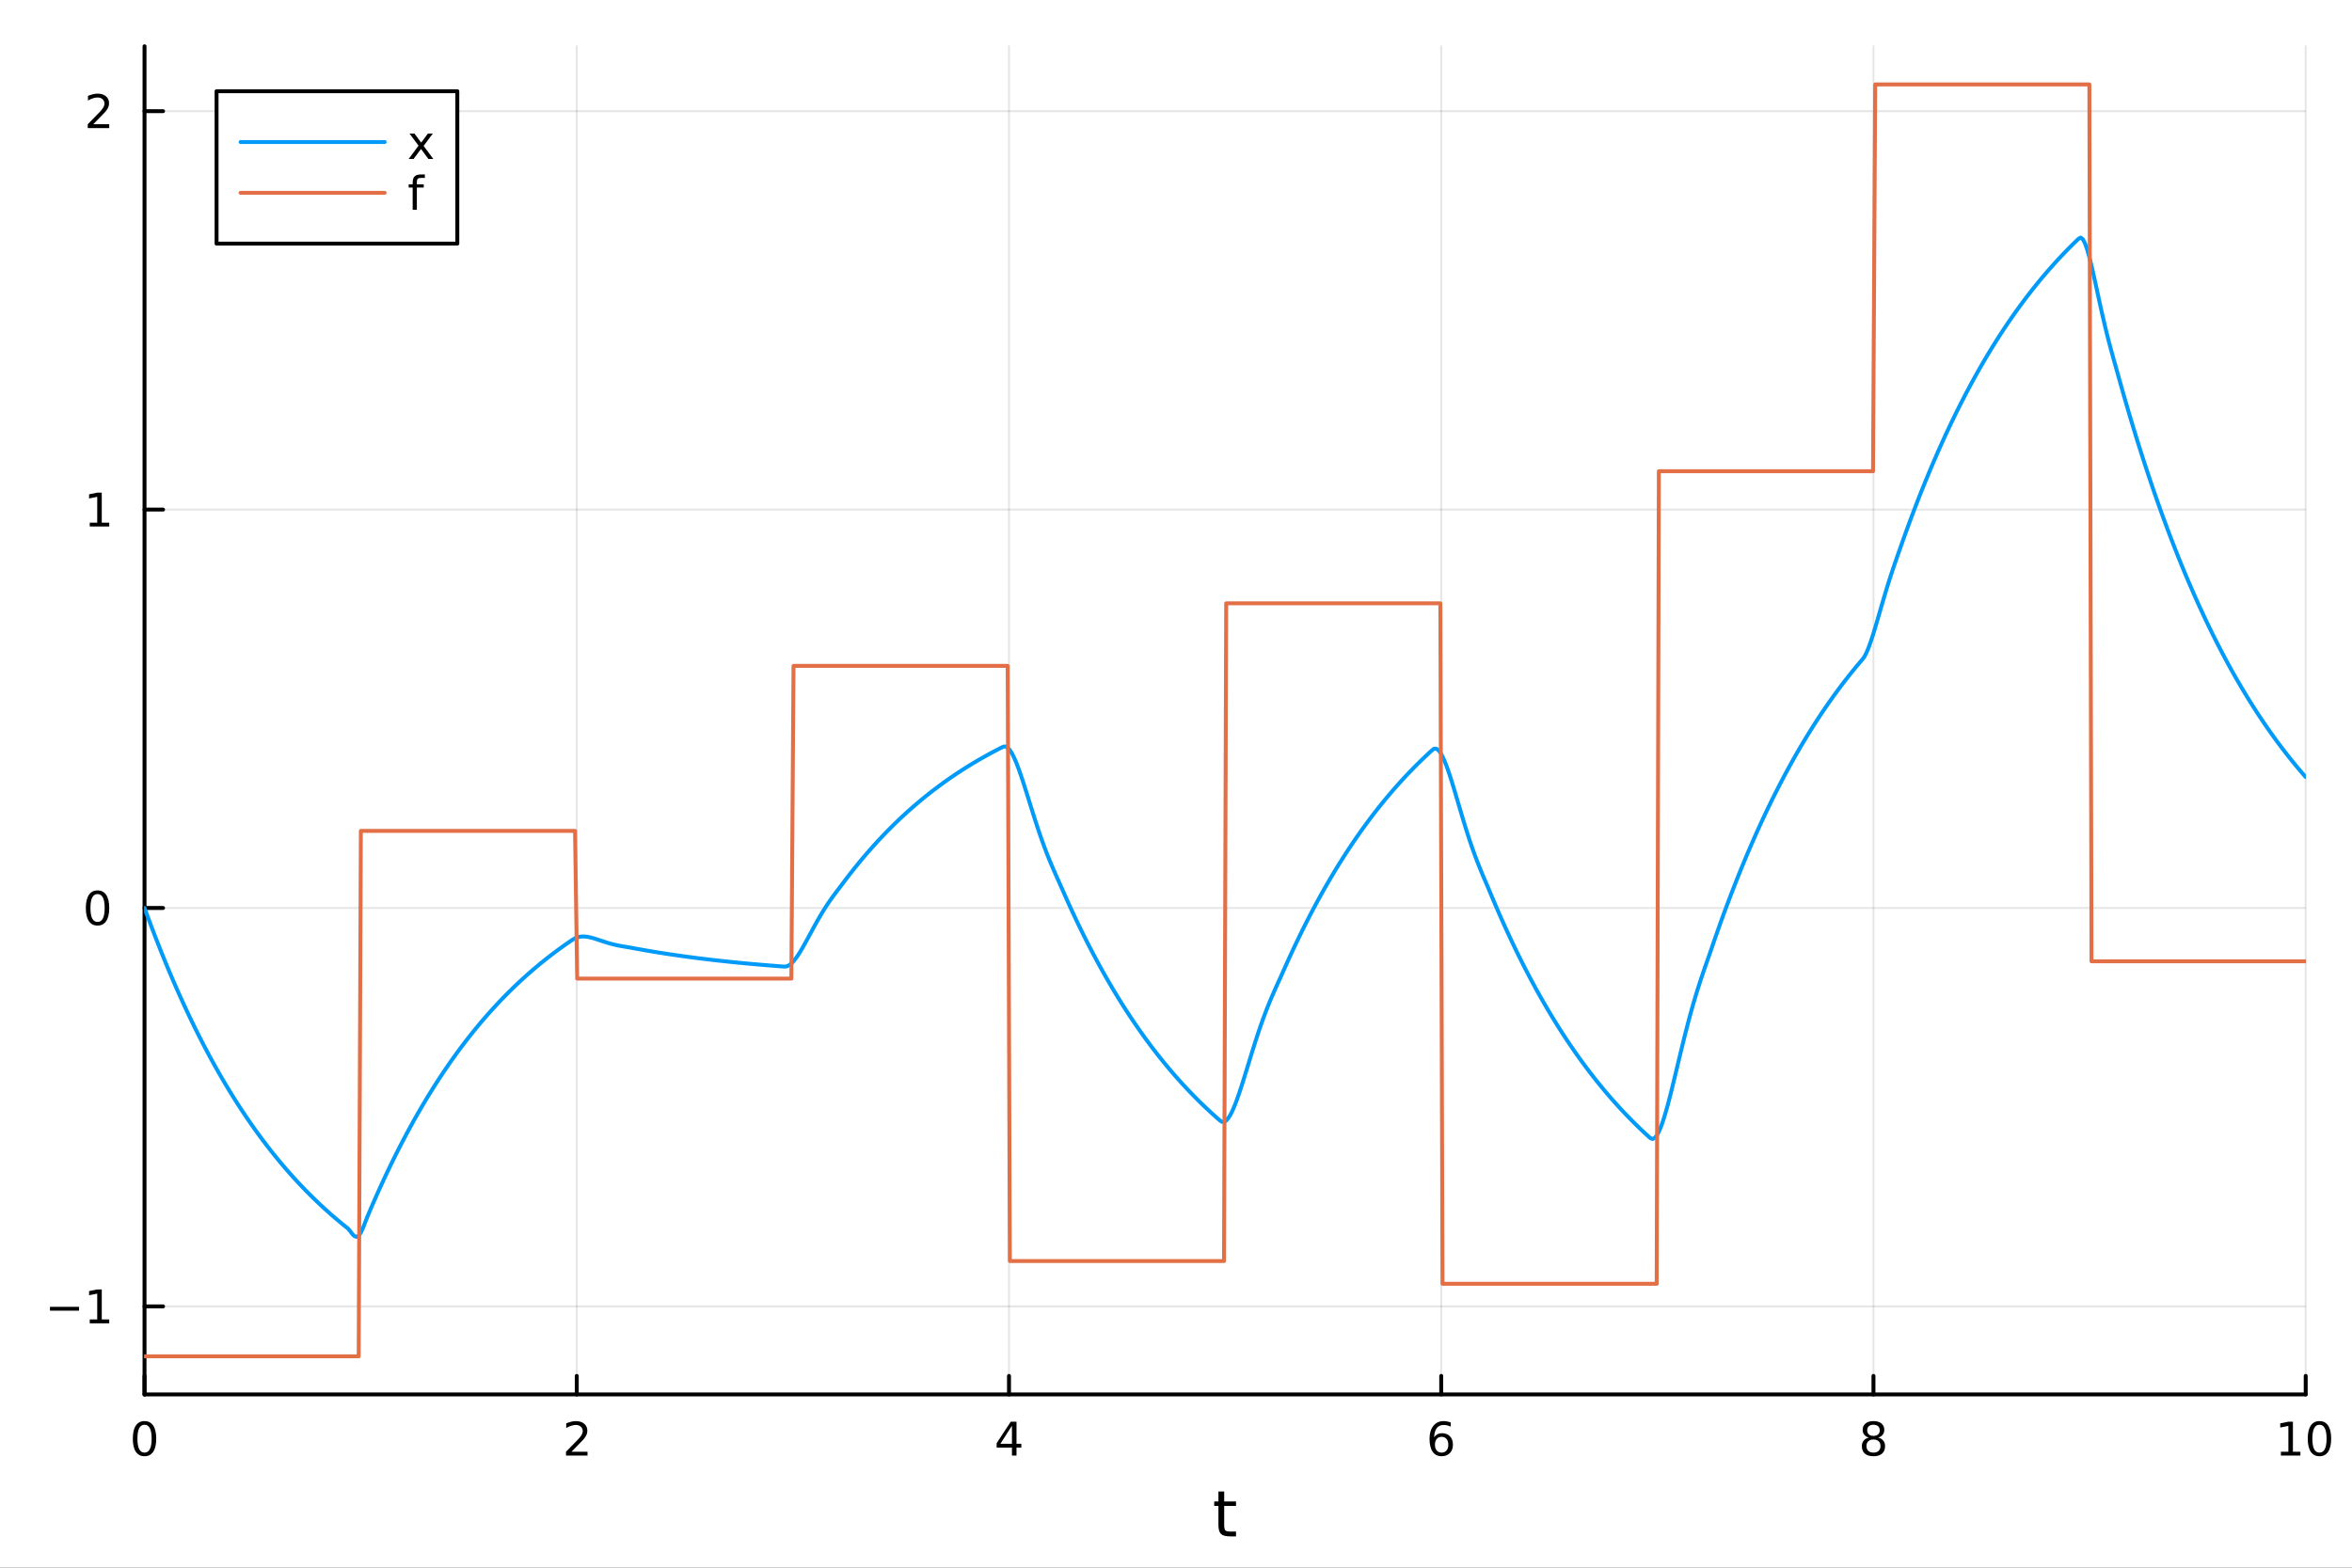 <?xml version="1.0" encoding="utf-8"?>
<svg xmlns="http://www.w3.org/2000/svg" xmlns:xlink="http://www.w3.org/1999/xlink" width="600" height="400" viewBox="0 0 2400 1600">
<rect x="0" y="0" width="2400" height="1600" fill="#333333" stroke="none"/>
<defs>
  <clipPath id="clip520">
    <rect x="0" y="0" width="2400" height="1600"/>
  </clipPath>
</defs>
<path clip-path="url(#clip520)" d="M0 1600 L2400 1600 L2400 0 L0 0  Z" fill="#ffffff" fill-rule="evenodd" fill-opacity="1"/>
<defs>
  <clipPath id="clip521">
    <rect x="480" y="0" width="1681" height="1600"/>
  </clipPath>
</defs>
<path clip-path="url(#clip520)" d="M147.478 1423.18 L2352.76 1423.18 L2352.76 47.244 L147.478 47.244  Z" fill="#ffffff" fill-rule="evenodd" fill-opacity="1"/>
<defs>
  <clipPath id="clip522">
    <rect x="147" y="47" width="2206" height="1377"/>
  </clipPath>
</defs>
<polyline clip-path="url(#clip522)" style="stroke:#000000; stroke-linecap:round; stroke-linejoin:round; stroke-width:2; stroke-opacity:0.1; fill:none" points="147.478,1423.18 147.478,47.244 "/>
<polyline clip-path="url(#clip522)" style="stroke:#000000; stroke-linecap:round; stroke-linejoin:round; stroke-width:2; stroke-opacity:0.1; fill:none" points="588.534,1423.18 588.534,47.244 "/>
<polyline clip-path="url(#clip522)" style="stroke:#000000; stroke-linecap:round; stroke-linejoin:round; stroke-width:2; stroke-opacity:0.1; fill:none" points="1029.59,1423.18 1029.59,47.244 "/>
<polyline clip-path="url(#clip522)" style="stroke:#000000; stroke-linecap:round; stroke-linejoin:round; stroke-width:2; stroke-opacity:0.1; fill:none" points="1470.64,1423.18 1470.64,47.244 "/>
<polyline clip-path="url(#clip522)" style="stroke:#000000; stroke-linecap:round; stroke-linejoin:round; stroke-width:2; stroke-opacity:0.1; fill:none" points="1911.7,1423.18 1911.7,47.244 "/>
<polyline clip-path="url(#clip522)" style="stroke:#000000; stroke-linecap:round; stroke-linejoin:round; stroke-width:2; stroke-opacity:0.1; fill:none" points="2352.76,1423.18 2352.76,47.244 "/>
<polyline clip-path="url(#clip520)" style="stroke:#000000; stroke-linecap:round; stroke-linejoin:round; stroke-width:4; stroke-opacity:1; fill:none" points="147.478,1423.18 2352.76,1423.18 "/>
<polyline clip-path="url(#clip520)" style="stroke:#000000; stroke-linecap:round; stroke-linejoin:round; stroke-width:4; stroke-opacity:1; fill:none" points="147.478,1423.18 147.478,1404.28 "/>
<polyline clip-path="url(#clip520)" style="stroke:#000000; stroke-linecap:round; stroke-linejoin:round; stroke-width:4; stroke-opacity:1; fill:none" points="588.534,1423.18 588.534,1404.28 "/>
<polyline clip-path="url(#clip520)" style="stroke:#000000; stroke-linecap:round; stroke-linejoin:round; stroke-width:4; stroke-opacity:1; fill:none" points="1029.59,1423.18 1029.59,1404.28 "/>
<polyline clip-path="url(#clip520)" style="stroke:#000000; stroke-linecap:round; stroke-linejoin:round; stroke-width:4; stroke-opacity:1; fill:none" points="1470.64,1423.18 1470.64,1404.28 "/>
<polyline clip-path="url(#clip520)" style="stroke:#000000; stroke-linecap:round; stroke-linejoin:round; stroke-width:4; stroke-opacity:1; fill:none" points="1911.7,1423.18 1911.7,1404.28 "/>
<polyline clip-path="url(#clip520)" style="stroke:#000000; stroke-linecap:round; stroke-linejoin:round; stroke-width:4; stroke-opacity:1; fill:none" points="2352.76,1423.18 2352.76,1404.28 "/>
<path clip-path="url(#clip520)" d="M147.478 1454.1 Q143.867 1454.1 142.038 1457.66 Q140.233 1461.2 140.233 1468.33 Q140.233 1475.44 142.038 1479.01 Q143.867 1482.55 147.478 1482.55 Q151.112 1482.55 152.918 1479.01 Q154.746 1475.44 154.746 1468.33 Q154.746 1461.2 152.918 1457.66 Q151.112 1454.1 147.478 1454.1 M147.478 1450.39 Q153.288 1450.39 156.344 1455 Q159.422 1459.58 159.422 1468.33 Q159.422 1477.06 156.344 1481.67 Q153.288 1486.25 147.478 1486.25 Q141.668 1486.25 138.589 1481.67 Q135.534 1477.06 135.534 1468.33 Q135.534 1459.58 138.589 1455 Q141.668 1450.39 147.478 1450.39 Z" fill="#000000" fill-rule="nonzero" fill-opacity="1" /><path clip-path="url(#clip520)" d="M583.186 1481.64 L599.506 1481.64 L599.506 1485.58 L577.561 1485.58 L577.561 1481.64 Q580.223 1478.89 584.807 1474.26 Q589.413 1469.61 590.594 1468.27 Q592.839 1465.74 593.719 1464.01 Q594.621 1462.25 594.621 1460.56 Q594.621 1457.8 592.677 1456.07 Q590.756 1454.33 587.654 1454.33 Q585.455 1454.33 583.001 1455.09 Q580.571 1455.86 577.793 1457.41 L577.793 1452.69 Q580.617 1451.55 583.071 1450.97 Q585.524 1450.39 587.561 1450.39 Q592.932 1450.39 596.126 1453.08 Q599.32 1455.77 599.32 1460.26 Q599.32 1462.39 598.51 1464.31 Q597.723 1466.2 595.617 1468.8 Q595.038 1469.47 591.936 1472.69 Q588.834 1475.88 583.186 1481.64 Z" fill="#000000" fill-rule="nonzero" fill-opacity="1" /><path clip-path="url(#clip520)" d="M1032.6 1455.09 L1020.79 1473.54 L1032.6 1473.54 L1032.6 1455.09 M1031.37 1451.02 L1037.25 1451.02 L1037.25 1473.54 L1042.18 1473.54 L1042.18 1477.43 L1037.25 1477.43 L1037.25 1485.58 L1032.6 1485.58 L1032.6 1477.43 L1017 1477.43 L1017 1472.92 L1031.37 1451.02 Z" fill="#000000" fill-rule="nonzero" fill-opacity="1" /><path clip-path="url(#clip520)" d="M1471.05 1466.44 Q1467.9 1466.44 1466.05 1468.59 Q1464.22 1470.74 1464.22 1474.49 Q1464.22 1478.22 1466.05 1480.39 Q1467.9 1482.55 1471.05 1482.55 Q1474.2 1482.55 1476.03 1480.39 Q1477.88 1478.22 1477.88 1474.49 Q1477.88 1470.74 1476.03 1468.59 Q1474.2 1466.44 1471.05 1466.44 M1480.33 1451.78 L1480.33 1456.04 Q1478.57 1455.21 1476.77 1454.77 Q1474.98 1454.33 1473.23 1454.33 Q1468.6 1454.33 1466.14 1457.45 Q1463.71 1460.58 1463.36 1466.9 Q1464.73 1464.89 1466.79 1463.82 Q1468.85 1462.73 1471.33 1462.73 Q1476.54 1462.73 1479.55 1465.9 Q1482.58 1469.05 1482.58 1474.49 Q1482.58 1479.82 1479.43 1483.03 Q1476.28 1486.25 1471.05 1486.25 Q1465.05 1486.25 1461.88 1481.67 Q1458.71 1477.06 1458.71 1468.33 Q1458.71 1460.14 1462.6 1455.28 Q1466.49 1450.39 1473.04 1450.39 Q1474.8 1450.39 1476.58 1450.74 Q1478.39 1451.09 1480.33 1451.78 Z" fill="#000000" fill-rule="nonzero" fill-opacity="1" /><path clip-path="url(#clip520)" d="M1911.7 1469.17 Q1908.37 1469.17 1906.45 1470.95 Q1904.55 1472.73 1904.55 1475.86 Q1904.55 1478.98 1906.45 1480.77 Q1908.37 1482.55 1911.7 1482.55 Q1915.03 1482.55 1916.95 1480.77 Q1918.88 1478.96 1918.88 1475.86 Q1918.88 1472.73 1916.95 1470.95 Q1915.06 1469.17 1911.7 1469.17 M1907.02 1467.18 Q1904.02 1466.44 1902.33 1464.38 Q1900.66 1462.32 1900.66 1459.35 Q1900.66 1455.21 1903.6 1452.8 Q1906.56 1450.39 1911.7 1450.39 Q1916.86 1450.39 1919.8 1452.8 Q1922.74 1455.21 1922.74 1459.35 Q1922.74 1462.32 1921.05 1464.38 Q1919.39 1466.44 1916.4 1467.18 Q1919.78 1467.96 1921.65 1470.26 Q1923.55 1472.55 1923.55 1475.86 Q1923.55 1480.88 1920.47 1483.57 Q1917.42 1486.25 1911.7 1486.25 Q1905.98 1486.25 1902.9 1483.57 Q1899.85 1480.88 1899.85 1475.86 Q1899.85 1472.55 1901.75 1470.26 Q1903.64 1467.96 1907.02 1467.18 M1905.31 1459.79 Q1905.31 1462.48 1906.98 1463.98 Q1908.67 1465.49 1911.7 1465.49 Q1914.71 1465.49 1916.4 1463.98 Q1918.11 1462.48 1918.11 1459.79 Q1918.11 1457.11 1916.4 1455.6 Q1914.71 1454.1 1911.7 1454.1 Q1908.67 1454.1 1906.98 1455.6 Q1905.31 1457.11 1905.31 1459.79 Z" fill="#000000" fill-rule="nonzero" fill-opacity="1" /><path clip-path="url(#clip520)" d="M2327.44 1481.64 L2335.08 1481.64 L2335.08 1455.28 L2326.77 1456.95 L2326.77 1452.69 L2335.04 1451.02 L2339.71 1451.02 L2339.71 1481.64 L2347.35 1481.64 L2347.35 1485.58 L2327.44 1485.58 L2327.44 1481.64 Z" fill="#000000" fill-rule="nonzero" fill-opacity="1" /><path clip-path="url(#clip520)" d="M2366.8 1454.1 Q2363.18 1454.1 2361.36 1457.66 Q2359.55 1461.2 2359.55 1468.33 Q2359.55 1475.44 2361.36 1479.01 Q2363.18 1482.55 2366.8 1482.55 Q2370.43 1482.55 2372.23 1479.01 Q2374.06 1475.44 2374.06 1468.33 Q2374.06 1461.2 2372.23 1457.66 Q2370.43 1454.1 2366.8 1454.1 M2366.8 1450.39 Q2372.61 1450.39 2375.66 1455 Q2378.74 1459.58 2378.74 1468.33 Q2378.74 1477.06 2375.66 1481.67 Q2372.61 1486.25 2366.8 1486.25 Q2360.99 1486.25 2357.91 1481.67 Q2354.85 1477.06 2354.85 1468.33 Q2354.85 1459.58 2357.91 1455 Q2360.99 1450.39 2366.8 1450.39 Z" fill="#000000" fill-rule="nonzero" fill-opacity="1" /><path clip-path="url(#clip520)" d="M1249.18 1522.27 L1249.18 1532.4 L1261.24 1532.4 L1261.24 1536.95 L1249.18 1536.95 L1249.18 1556.3 Q1249.18 1560.66 1250.36 1561.9 Q1251.57 1563.14 1255.23 1563.14 L1261.24 1563.14 L1261.24 1568.04 L1255.23 1568.04 Q1248.45 1568.04 1245.87 1565.53 Q1243.29 1562.98 1243.29 1556.3 L1243.29 1536.95 L1238.99 1536.95 L1238.99 1532.4 L1243.29 1532.4 L1243.29 1522.27 L1249.18 1522.27 Z" fill="#000000" fill-rule="nonzero" fill-opacity="1" /><polyline clip-path="url(#clip522)" style="stroke:#000000; stroke-linecap:round; stroke-linejoin:round; stroke-width:2; stroke-opacity:0.1; fill:none" points="147.478,1333.31 2352.76,1333.31 "/>
<polyline clip-path="url(#clip522)" style="stroke:#000000; stroke-linecap:round; stroke-linejoin:round; stroke-width:2; stroke-opacity:0.1; fill:none" points="147.478,926.693 2352.76,926.693 "/>
<polyline clip-path="url(#clip522)" style="stroke:#000000; stroke-linecap:round; stroke-linejoin:round; stroke-width:2; stroke-opacity:0.1; fill:none" points="147.478,520.079 2352.76,520.079 "/>
<polyline clip-path="url(#clip522)" style="stroke:#000000; stroke-linecap:round; stroke-linejoin:round; stroke-width:2; stroke-opacity:0.1; fill:none" points="147.478,113.464 2352.76,113.464 "/>
<polyline clip-path="url(#clip520)" style="stroke:#000000; stroke-linecap:round; stroke-linejoin:round; stroke-width:4; stroke-opacity:1; fill:none" points="147.478,1423.18 147.478,47.244 "/>
<polyline clip-path="url(#clip520)" style="stroke:#000000; stroke-linecap:round; stroke-linejoin:round; stroke-width:4; stroke-opacity:1; fill:none" points="147.478,1333.31 166.376,1333.31 "/>
<polyline clip-path="url(#clip520)" style="stroke:#000000; stroke-linecap:round; stroke-linejoin:round; stroke-width:4; stroke-opacity:1; fill:none" points="147.478,926.693 166.376,926.693 "/>
<polyline clip-path="url(#clip520)" style="stroke:#000000; stroke-linecap:round; stroke-linejoin:round; stroke-width:4; stroke-opacity:1; fill:none" points="147.478,520.079 166.376,520.079 "/>
<polyline clip-path="url(#clip520)" style="stroke:#000000; stroke-linecap:round; stroke-linejoin:round; stroke-width:4; stroke-opacity:1; fill:none" points="147.478,113.464 166.376,113.464 "/>
<path clip-path="url(#clip520)" d="M50.992 1333.76 L80.668 1333.76 L80.668 1337.69 L50.992 1337.69 L50.992 1333.76 Z" fill="#000000" fill-rule="nonzero" fill-opacity="1" /><path clip-path="url(#clip520)" d="M91.571 1346.65 L99.21 1346.65 L99.21 1320.29 L90.899 1321.95 L90.899 1317.69 L99.163 1316.03 L103.839 1316.03 L103.839 1346.65 L111.478 1346.65 L111.478 1350.59 L91.571 1350.59 L91.571 1346.65 Z" fill="#000000" fill-rule="nonzero" fill-opacity="1" /><path clip-path="url(#clip520)" d="M99.534 912.492 Q95.922 912.492 94.094 916.057 Q92.288 919.598 92.288 926.728 Q92.288 933.834 94.094 937.399 Q95.922 940.941 99.534 940.941 Q103.168 940.941 104.973 937.399 Q106.802 933.834 106.802 926.728 Q106.802 919.598 104.973 916.057 Q103.168 912.492 99.534 912.492 M99.534 908.788 Q105.344 908.788 108.399 913.395 Q111.478 917.978 111.478 926.728 Q111.478 935.455 108.399 940.061 Q105.344 944.644 99.534 944.644 Q93.723 944.644 90.645 940.061 Q87.589 935.455 87.589 926.728 Q87.589 917.978 90.645 913.395 Q93.723 908.788 99.534 908.788 Z" fill="#000000" fill-rule="nonzero" fill-opacity="1" /><path clip-path="url(#clip520)" d="M91.571 533.423 L99.21 533.423 L99.21 507.058 L90.899 508.724 L90.899 504.465 L99.163 502.799 L103.839 502.799 L103.839 533.423 L111.478 533.423 L111.478 537.359 L91.571 537.359 L91.571 533.423 Z" fill="#000000" fill-rule="nonzero" fill-opacity="1" /><path clip-path="url(#clip520)" d="M95.159 126.809 L111.478 126.809 L111.478 130.744 L89.534 130.744 L89.534 126.809 Q92.196 124.054 96.779 119.425 Q101.385 114.772 102.566 113.429 Q104.811 110.906 105.691 109.17 Q106.594 107.411 106.594 105.721 Q106.594 102.966 104.649 101.23 Q102.728 99.494 99.626 99.494 Q97.427 99.494 94.973 100.258 Q92.543 101.022 89.765 102.573 L89.765 97.851 Q92.589 96.716 95.043 96.138 Q97.496 95.559 99.534 95.559 Q104.904 95.559 108.098 98.244 Q111.293 100.929 111.293 105.42 Q111.293 107.55 110.483 109.471 Q109.696 111.369 107.589 113.962 Q107.01 114.633 103.909 117.851 Q100.807 121.045 95.159 126.809 Z" fill="#000000" fill-rule="nonzero" fill-opacity="1" /><polyline clip-path="url(#clip522)" style="stroke:#009af9; stroke-linecap:round; stroke-linejoin:round; stroke-width:4; stroke-opacity:1; fill:none" points="147.478,926.693 149.685,932.759 151.893,938.745 154.1,944.651 156.308,950.479 158.515,956.23 160.723,961.905 162.93,967.504 165.138,973.029 167.345,978.481 169.553,983.86 171.76,989.169 173.968,994.406 176.175,999.575 178.383,1004.67 180.59,1009.71 182.798,1014.67 185.005,1019.57 187.213,1024.41 189.42,1029.18 191.628,1033.89 193.835,1038.53 196.043,1043.11 198.25,1047.64 200.458,1052.1 202.665,1056.5 204.873,1060.85 207.08,1065.13 209.288,1069.37 211.495,1073.54 213.702,1077.66 215.91,1081.72 218.117,1085.73 220.325,1089.69 222.532,1093.6 224.74,1097.45 226.947,1101.25 229.155,1105 231.362,1108.71 233.57,1112.36 235.777,1115.96 237.985,1119.52 240.192,1123.03 242.4,1126.49 244.607,1129.91 246.815,1133.28 249.022,1136.61 251.23,1139.89 253.437,1143.13 255.645,1146.33 257.852,1149.48 260.06,1152.6 262.267,1155.67 264.475,1158.7 266.682,1161.69 268.89,1164.64 271.097,1167.55 273.305,1170.42 275.512,1173.26 277.72,1176.05 279.927,1178.81 282.135,1181.54 284.342,1184.23 286.549,1186.88 288.757,1189.49 290.964,1192.08 293.172,1194.62 295.379,1197.14 297.587,1199.62 299.794,1202.07 302.002,1204.48 304.209,1206.86 306.417,1209.22 308.624,1211.54 310.832,1213.83 313.039,1216.09 315.247,1218.31 317.454,1220.51 319.662,1222.69 321.869,1224.83 324.077,1226.94 326.284,1229.03 328.492,1231.08 330.699,1233.11 332.907,1235.12 335.114,1237.09 337.322,1239.05 339.529,1240.97 341.737,1242.87 343.944,1244.74 346.152,1246.59 348.359,1248.42 350.567,1250.22 352.774,1252 354.982,1253.76 357.189,1256.36 359.397,1259.35 361.604,1261.59 363.811,1262.33 366.019,1261.15 368.226,1258.01 370.434,1253.23 372.641,1247.49 374.849,1241.85 377.056,1236.63 379.264,1231.47 381.471,1226.39 383.679,1221.37 385.886,1216.42 388.094,1211.54 390.301,1206.72 392.509,1201.96 394.716,1197.27 396.924,1192.64 399.131,1188.07 401.339,1183.56 403.546,1179.11 405.754,1174.72 407.961,1170.39 410.169,1166.12 412.376,1161.9 414.584,1157.74 416.791,1153.63 418.999,1149.58 421.206,1145.58 423.414,1141.64 425.621,1137.75 427.829,1133.91 430.036,1130.12 432.244,1126.38 434.451,1122.69 436.659,1119.04 438.866,1115.45 441.073,1111.91 443.281,1108.41 445.488,1104.96 447.696,1101.55 449.903,1098.19 452.111,1094.87 454.318,1091.6 456.526,1088.37 458.733,1085.18 460.941,1082.04 463.148,1078.94 465.356,1075.87 467.563,1072.85 469.771,1069.87 471.978,1066.93 474.186,1064.03 476.393,1061.17 478.601,1058.34 480.808,1055.55 483.016,1052.8 485.223,1050.08 487.431,1047.41 489.638,1044.76 491.846,1042.15 494.053,1039.58 496.261,1037.04 498.468,1034.53 500.676,1032.06 502.883,1029.62 505.091,1027.21 507.298,1024.84 509.506,1022.49 511.713,1020.18 513.921,1017.9 516.128,1015.65 518.335,1013.42 520.543,1011.23 522.75,1009.07 524.958,1006.93 527.165,1004.82 529.373,1002.75 531.58,1000.69 533.788,998.67 535.995,996.673 538.203,994.702 540.41,992.758 542.618,990.839 544.825,988.945 547.033,987.077 549.24,985.234 551.448,983.414 553.655,981.62 555.863,979.848 558.07,978.101 560.278,976.376 562.485,974.675 564.693,972.996 566.9,971.339 569.108,969.704 571.315,968.091 573.523,966.499 575.73,964.928 577.938,963.379 580.145,961.849 582.353,960.34 584.56,958.851 586.768,957.589 588.975,956.695 591.182,956.125 593.39,955.835 595.597,955.786 597.805,955.939 600.012,956.259 602.22,956.714 604.427,957.275 606.635,957.914 608.842,958.607 611.05,959.332 613.257,960.069 615.465,960.803 617.672,961.519 619.88,962.206 622.087,962.856 624.295,963.463 626.502,964.022 628.71,964.535 630.917,965.002 633.125,965.428 635.332,965.821 637.54,966.19 639.747,966.548 641.955,966.91 644.162,967.295 646.37,967.709 648.577,968.121 650.785,968.527 652.992,968.928 655.2,969.324 657.407,969.714 659.615,970.1 661.822,970.48 664.03,970.855 666.237,971.225 668.444,971.591 670.652,971.951 672.859,972.307 675.067,972.658 677.274,973.004 679.482,973.346 681.689,973.683 683.897,974.016 686.104,974.344 688.312,974.668 690.519,974.987 692.727,975.303 694.934,975.614 697.142,975.921 699.349,976.224 701.557,976.523 703.764,976.819 705.972,977.11 708.179,977.397 710.387,977.681 712.594,977.961 714.802,978.237 717.009,978.509 719.217,978.778 721.424,979.043 723.632,979.305 725.839,979.563 728.047,979.818 730.254,980.069 732.462,980.317 734.669,980.562 736.877,980.804 739.084,981.042 741.292,981.277 743.499,981.509 745.706,981.738 747.914,981.964 750.121,982.187 752.329,982.407 754.536,982.624 756.744,982.838 758.951,983.049 761.159,983.257 763.366,983.463 765.574,983.666 767.781,983.866 769.989,984.064 772.196,984.259 774.404,984.451 776.611,984.641 778.819,984.829 781.026,985.013 783.234,985.196 785.441,985.376 787.649,985.553 789.856,985.729 792.064,985.902 794.271,986.072 796.479,986.241 798.686,986.407 800.894,986.56 803.101,986.183 805.309,985.069 807.516,983.314 809.724,981.01 811.931,978.243 814.139,975.094 816.346,971.637 818.553,967.939 820.761,964.065 822.968,960.07 825.176,956.007 827.383,951.92 829.591,947.849 831.798,943.827 834.006,939.884 836.213,936.041 838.421,932.314 840.628,928.714 842.836,925.246 845.043,921.91 847.251,918.698 849.458,915.598 851.666,912.591 853.873,909.654 856.081,906.757 858.288,903.864 860.496,900.934 862.703,897.999 864.911,895.104 867.118,892.246 869.326,889.427 871.533,886.645 873.741,883.9 875.948,881.191 878.156,878.519 880.363,875.881 882.571,873.279 884.778,870.711 886.986,868.177 889.193,865.677 891.401,863.21 893.608,860.775 895.815,858.373 898.023,856.003 900.23,853.664 902.438,851.356 904.645,849.079 906.853,846.832 909.06,844.615 911.268,842.427 913.475,840.268 915.683,838.137 917.89,836.035 920.098,833.961 922.305,831.914 924.513,829.894 926.72,827.901 928.928,825.935 931.135,823.994 933.343,822.079 935.55,820.19 937.758,818.326 939.965,816.487 942.173,814.672 944.38,812.881 946.588,811.114 948.795,809.37 951.003,807.649 953.21,805.952 955.418,804.277 957.625,802.624 959.833,800.993 962.04,799.383 964.248,797.795 966.455,796.229 968.663,794.682 970.87,793.157 973.077,791.651 975.285,790.166 977.492,788.7 979.7,787.254 981.907,785.827 984.115,784.418 986.322,783.029 988.53,781.658 990.737,780.304 992.945,778.969 995.152,777.652 997.36,776.352 999.567,775.069 1001.77,773.803 1003.98,772.554 1006.19,771.322 1008.4,770.105 1010.6,768.905 1012.81,767.721 1015.02,766.553 1017.23,765.4 1019.43,764.262 1021.64,763.14 1023.85,762.038 1026.06,761.848 1028.26,763.069 1030.47,765.519 1032.68,769.028 1034.89,773.435 1037.09,778.59 1039.3,784.353 1041.51,790.597 1043.72,797.202 1045.92,804.062 1048.13,811.078 1050.34,818.166 1052.55,825.248 1054.75,832.259 1056.96,839.145 1059.17,845.861 1061.38,852.374 1063.58,858.66 1065.79,864.708 1068,870.515 1070.21,876.089 1072.41,881.451 1074.62,886.63 1076.83,891.666 1079.04,896.61 1081.24,901.523 1083.45,906.479 1085.66,911.51 1087.87,916.489 1090.07,921.402 1092.28,926.249 1094.49,931.033 1096.7,935.753 1098.9,940.41 1101.11,945.006 1103.32,949.541 1105.53,954.015 1107.73,958.431 1109.94,962.787 1112.15,967.086 1114.36,971.328 1116.56,975.514 1118.77,979.645 1120.98,983.72 1123.19,987.742 1125.39,991.71 1127.6,995.626 1129.81,999.49 1132.02,1003.3 1134.22,1007.06 1136.43,1010.78 1138.64,1014.44 1140.85,1018.05 1143.05,1021.62 1145.26,1025.14 1147.47,1028.61 1149.68,1032.04 1151.88,1035.42 1154.09,1038.75 1156.3,1042.05 1158.51,1045.29 1160.71,1048.5 1162.92,1051.66 1165.13,1054.78 1167.34,1057.86 1169.54,1060.9 1171.75,1063.9 1173.96,1066.86 1176.17,1069.78 1178.37,1072.66 1180.58,1075.5 1182.79,1078.3 1185,1081.07 1187.2,1083.8 1189.41,1086.5 1191.62,1089.15 1193.83,1091.78 1196.03,1094.37 1198.24,1096.92 1200.45,1099.44 1202.66,1101.93 1204.86,1104.38 1207.07,1106.81 1209.28,1109.2 1211.49,1111.55 1213.69,1113.88 1215.9,1116.18 1218.11,1118.44 1220.32,1120.68 1222.52,1122.88 1224.73,1125.06 1226.94,1127.21 1229.15,1129.33 1231.35,1131.42 1233.56,1133.48 1235.77,1135.52 1237.98,1137.52 1240.18,1139.51 1242.39,1141.46 1244.6,1143.39 1246.81,1144.93 1249.01,1144.99 1251.22,1143.67 1253.43,1141.13 1255.64,1137.56 1257.84,1133.09 1260.05,1127.88 1262.26,1122.05 1264.47,1115.74 1266.67,1109.06 1268.88,1102.12 1271.09,1095 1273.3,1087.81 1275.5,1080.6 1277.71,1073.45 1279.92,1066.42 1282.13,1059.55 1284.33,1052.87 1286.54,1046.42 1288.75,1040.21 1290.96,1034.25 1293.16,1028.54 1295.37,1023.06 1297.58,1017.79 1299.79,1012.7 1301.99,1007.74 1304.2,1002.87 1306.41,998.028 1308.62,993.135 1310.82,988.153 1313.03,983.216 1315.24,978.344 1317.45,973.537 1319.65,968.794 1321.86,964.113 1324.07,959.495 1326.28,954.937 1328.48,950.44 1330.69,946.003 1332.9,941.625 1335.11,937.305 1337.31,933.041 1339.52,928.835 1341.73,924.684 1343.94,920.588 1346.14,916.547 1348.35,912.559 1350.56,908.624 1352.76,904.741 1354.97,900.91 1357.18,897.129 1359.39,893.398 1361.59,889.717 1363.8,886.085 1366.01,882.5 1368.22,878.964 1370.42,875.474 1372.63,872.03 1374.84,868.632 1377.05,865.28 1379.25,861.971 1381.46,858.707 1383.67,855.486 1385.88,852.308 1388.08,849.172 1390.29,846.077 1392.5,843.024 1394.71,840.011 1396.91,837.038 1399.12,834.104 1401.33,831.21 1403.54,828.353 1405.74,825.535 1407.95,822.754 1410.16,820.01 1412.37,817.302 1414.57,814.63 1416.78,811.994 1418.99,809.392 1421.2,806.825 1423.4,804.292 1425.61,801.793 1427.82,799.326 1430.03,796.892 1432.23,794.491 1434.44,792.121 1436.65,789.783 1438.86,787.476 1441.06,785.199 1443.27,782.953 1445.48,780.736 1447.69,778.549 1449.89,776.391 1452.1,774.261 1454.31,772.159 1456.52,770.086 1458.72,768.04 1460.93,766.021 1463.14,764.265 1465.35,764.076 1467.55,765.461 1469.76,768.207 1471.97,772.111 1474.18,776.985 1476.38,782.654 1478.59,788.956 1480.8,795.742 1483.01,802.878 1485.21,810.241 1487.42,817.722 1489.63,825.227 1491.84,832.672 1494.04,839.989 1496.25,847.122 1498.46,854.028 1500.67,860.68 1502.87,867.06 1505.08,873.166 1507.29,879.009 1509.5,884.613 1511.7,890.016 1513.91,895.266 1516.12,900.43 1518.33,905.582 1520.53,910.815 1522.74,916.109 1524.95,921.334 1527.16,926.49 1529.36,931.578 1531.57,936.598 1533.78,941.552 1535.99,946.44 1538.19,951.263 1540.4,956.023 1542.61,960.719 1544.82,965.353 1547.02,969.925 1549.23,974.437 1551.44,978.889 1553.65,983.282 1555.85,987.617 1558.06,991.895 1560.27,996.115 1562.48,1000.28 1564.68,1004.39 1566.89,1008.44 1569.1,1012.45 1571.31,1016.39 1573.51,1020.29 1575.72,1024.13 1577.93,1027.93 1580.14,1031.67 1582.34,1035.36 1584.55,1039.01 1586.76,1042.6 1588.97,1046.15 1591.17,1049.65 1593.38,1053.11 1595.59,1056.52 1597.8,1059.88 1600,1063.2 1602.21,1066.48 1604.42,1069.71 1606.63,1072.9 1608.83,1076.04 1611.04,1079.15 1613.25,1082.21 1615.46,1085.23 1617.66,1088.22 1619.87,1091.16 1622.08,1094.07 1624.29,1096.93 1626.49,1099.76 1628.7,1102.55 1630.91,1105.3 1633.12,1108.02 1635.32,1110.7 1637.53,1113.35 1639.74,1115.96 1641.95,1118.53 1644.15,1121.08 1646.36,1123.58 1648.57,1126.06 1650.78,1128.5 1652.98,1130.91 1655.19,1133.29 1657.4,1135.63 1659.61,1137.95 1661.81,1140.23 1664.02,1142.49 1666.23,1144.71 1668.44,1146.9 1670.64,1149.07 1672.85,1151.21 1675.06,1153.31 1677.27,1155.4 1679.47,1157.45 1681.68,1159.47 1683.89,1161.47 1686.1,1162.46 1688.3,1161.57 1690.51,1159.02 1692.72,1155.03 1694.93,1149.81 1697.13,1143.54 1699.34,1136.42 1701.55,1128.6 1703.76,1120.24 1705.96,1111.48 1708.17,1102.44 1710.38,1093.26 1712.59,1084.02 1714.79,1074.82 1717,1065.74 1719.21,1056.83 1721.42,1048.16 1723.62,1039.76 1725.83,1031.66 1728.04,1023.88 1730.25,1016.41 1732.45,1009.24 1734.66,1002.34 1736.87,995.691 1739.07,989.23 1741.28,982.897 1743.49,976.617 1745.7,970.302 1747.9,963.869 1750.11,957.466 1752.32,951.148 1754.53,944.914 1756.73,938.763 1758.94,932.693 1761.15,926.703 1763.36,920.793 1765.56,914.961 1767.77,909.207 1769.98,903.529 1772.19,897.926 1774.39,892.397 1776.6,886.942 1778.81,881.559 1781.02,876.248 1783.22,871.006 1785.43,865.835 1787.64,860.732 1789.85,855.696 1792.05,850.727 1794.26,845.824 1796.47,840.986 1798.68,836.212 1800.88,831.501 1803.09,826.853 1805.3,822.267 1807.51,817.741 1809.71,813.275 1811.92,808.869 1814.13,804.521 1816.34,800.231 1818.54,795.997 1820.75,791.82 1822.96,787.698 1825.17,783.631 1827.37,779.618 1829.58,775.658 1831.79,771.751 1834,767.895 1836.2,764.091 1838.41,760.337 1840.62,756.633 1842.83,752.978 1845.03,749.371 1847.24,745.812 1849.45,742.301 1851.66,738.836 1853.86,735.416 1856.07,732.043 1858.28,728.713 1860.49,725.428 1862.69,722.187 1864.9,718.988 1867.11,715.832 1869.32,712.718 1871.52,709.645 1873.73,706.612 1875.94,703.62 1878.15,700.668 1880.35,697.754 1882.56,694.88 1884.77,692.043 1886.98,689.244 1889.18,686.482 1891.39,683.757 1893.6,681.068 1895.81,678.414 1898.01,675.796 1900.22,673.213 1902.43,670.23 1904.64,665.975 1906.84,660.659 1909.05,654.515 1911.26,647.751 1913.47,640.553 1915.67,633.084 1917.88,625.485 1920.09,617.872 1922.3,610.34 1924.5,602.959 1926.71,595.779 1928.92,588.824 1931.13,582.097 1933.33,575.576 1935.54,569.219 1937.75,562.959 1939.96,556.706 1942.16,550.468 1944.37,544.312 1946.58,538.238 1948.79,532.245 1950.99,526.331 1953.2,520.496 1955.41,514.738 1957.62,509.056 1959.82,503.449 1962.03,497.917 1964.24,492.458 1966.45,487.071 1968.65,481.756 1970.86,476.511 1973.07,471.336 1975.28,466.229 1977.48,461.19 1979.69,456.218 1981.9,451.312 1984.11,446.471 1986.31,441.694 1988.52,436.98 1990.73,432.329 1992.94,427.74 1995.14,423.212 1997.35,418.744 1999.56,414.335 2001.77,409.984 2003.97,405.692 2006.18,401.456 2008.39,397.276 2010.6,393.152 2012.8,389.083 2015.01,385.067 2017.22,381.105 2019.43,377.195 2021.63,373.337 2023.84,369.53 2026.05,365.774 2028.26,362.068 2030.46,358.41 2032.67,354.801 2034.88,351.24 2037.09,347.726 2039.29,344.258 2041.5,340.837 2043.71,337.461 2045.92,334.129 2048.12,330.842 2050.33,327.598 2052.54,324.397 2054.75,321.239 2056.95,318.123 2059.16,315.047 2061.37,312.013 2063.58,309.019 2065.78,306.065 2067.99,303.15 2070.2,300.273 2072.41,297.435 2074.61,294.634 2076.82,291.871 2079.03,289.144 2081.24,286.453 2083.44,283.798 2085.65,281.178 2087.86,278.593 2090.07,276.042 2092.27,273.525 2094.48,271.041 2096.69,268.59 2098.9,266.172 2101.1,263.786 2103.31,261.431 2105.52,259.108 2107.73,256.815 2109.93,254.553 2112.14,252.321 2114.35,250.118 2116.55,247.945 2118.76,245.8 2120.97,243.684 2123.18,242.494 2125.38,244.248 2127.59,248.505 2129.8,254.748 2132.01,262.51 2134.21,271.376 2136.42,280.979 2138.63,291.002 2140.84,301.18 2143.04,311.295 2145.25,321.183 2147.46,330.726 2149.67,339.859 2151.87,348.567 2154.08,356.882 2156.29,364.889 2158.5,372.722 2160.7,380.566 2162.91,388.517 2165.12,396.374 2167.33,404.127 2169.53,411.777 2171.74,419.325 2173.95,426.774 2176.16,434.123 2178.36,441.375 2180.57,448.532 2182.78,455.593 2184.99,462.561 2187.19,469.437 2189.4,476.221 2191.61,482.916 2193.82,489.522 2196.02,496.04 2198.23,502.472 2200.44,508.818 2202.65,515.08 2204.85,521.26 2207.06,527.357 2209.27,533.373 2211.48,539.31 2213.68,545.167 2215.89,550.947 2218.1,556.651 2220.31,562.278 2222.51,567.831 2224.72,573.31 2226.93,578.717 2229.14,584.052 2231.34,589.316 2233.55,594.51 2235.76,599.635 2237.97,604.693 2240.17,609.683 2242.38,614.607 2244.59,619.466 2246.8,624.261 2249,628.992 2251.21,633.66 2253.42,638.267 2255.63,642.812 2257.83,647.297 2260.04,651.723 2262.25,656.091 2264.46,660.4 2266.66,664.652 2268.87,668.848 2271.08,672.988 2273.29,677.074 2275.49,681.105 2277.7,685.083 2279.91,689.008 2282.12,692.881 2284.32,696.703 2286.53,700.473 2288.74,704.194 2290.95,707.866 2293.15,711.489 2295.36,715.064 2297.57,718.591 2299.78,722.072 2301.98,725.506 2304.19,728.895 2306.4,732.239 2308.61,735.539 2310.81,738.795 2313.02,742.008 2315.23,745.178 2317.44,748.306 2319.64,751.393 2321.85,754.439 2324.06,757.444 2326.27,760.41 2328.47,763.336 2330.68,766.224 2332.89,769.073 2335.1,771.884 2337.3,774.658 2339.51,777.396 2341.72,780.097 2343.93,782.762 2346.13,785.392 2348.34,787.987 2350.55,790.548 2352.76,793.074 "/>
<polyline clip-path="url(#clip522)" style="stroke:#e26f46; stroke-linecap:round; stroke-linejoin:round; stroke-width:4; stroke-opacity:1; fill:none" points="147.478,1384.24 149.685,1384.24 151.893,1384.24 154.1,1384.24 156.308,1384.24 158.515,1384.24 160.723,1384.24 162.93,1384.24 165.138,1384.24 167.345,1384.24 169.553,1384.24 171.76,1384.24 173.968,1384.24 176.175,1384.24 178.383,1384.24 180.59,1384.24 182.798,1384.24 185.005,1384.24 187.213,1384.24 189.42,1384.24 191.628,1384.24 193.835,1384.24 196.043,1384.24 198.25,1384.24 200.458,1384.24 202.665,1384.24 204.873,1384.24 207.08,1384.24 209.288,1384.24 211.495,1384.24 213.702,1384.24 215.91,1384.24 218.117,1384.24 220.325,1384.24 222.532,1384.24 224.74,1384.24 226.947,1384.24 229.155,1384.24 231.362,1384.24 233.57,1384.24 235.777,1384.24 237.985,1384.24 240.192,1384.24 242.4,1384.24 244.607,1384.24 246.815,1384.24 249.022,1384.24 251.23,1384.24 253.437,1384.24 255.645,1384.24 257.852,1384.24 260.06,1384.24 262.267,1384.24 264.475,1384.24 266.682,1384.24 268.89,1384.24 271.097,1384.24 273.305,1384.24 275.512,1384.24 277.72,1384.24 279.927,1384.24 282.135,1384.24 284.342,1384.24 286.549,1384.24 288.757,1384.24 290.964,1384.24 293.172,1384.24 295.379,1384.24 297.587,1384.24 299.794,1384.24 302.002,1384.24 304.209,1384.24 306.417,1384.24 308.624,1384.24 310.832,1384.24 313.039,1384.24 315.247,1384.24 317.454,1384.24 319.662,1384.24 321.869,1384.24 324.077,1384.24 326.284,1384.24 328.492,1384.24 330.699,1384.24 332.907,1384.24 335.114,1384.24 337.322,1384.24 339.529,1384.24 341.737,1384.24 343.944,1384.24 346.152,1384.24 348.359,1384.24 350.567,1384.24 352.774,1384.24 354.982,1384.24 357.189,1384.24 359.397,1384.24 361.604,1384.24 363.811,1384.24 366.019,1384.24 368.226,848.024 370.434,848.024 372.641,848.024 374.849,848.024 377.056,848.024 379.264,848.024 381.471,848.024 383.679,848.024 385.886,848.024 388.094,848.024 390.301,848.024 392.509,848.024 394.716,848.024 396.924,848.024 399.131,848.024 401.339,848.024 403.546,848.024 405.754,848.024 407.961,848.024 410.169,848.024 412.376,848.024 414.584,848.024 416.791,848.024 418.999,848.024 421.206,848.024 423.414,848.024 425.621,848.024 427.829,848.024 430.036,848.024 432.244,848.024 434.451,848.024 436.659,848.024 438.866,848.024 441.073,848.024 443.281,848.024 445.488,848.024 447.696,848.024 449.903,848.024 452.111,848.024 454.318,848.024 456.526,848.024 458.733,848.024 460.941,848.024 463.148,848.024 465.356,848.024 467.563,848.024 469.771,848.024 471.978,848.024 474.186,848.024 476.393,848.024 478.601,848.024 480.808,848.024 483.016,848.024 485.223,848.024 487.431,848.024 489.638,848.024 491.846,848.024 494.053,848.024 496.261,848.024 498.468,848.024 500.676,848.024 502.883,848.024 505.091,848.024 507.298,848.024 509.506,848.024 511.713,848.024 513.921,848.024 516.128,848.024 518.335,848.024 520.543,848.024 522.75,848.024 524.958,848.024 527.165,848.024 529.373,848.024 531.58,848.024 533.788,848.024 535.995,848.024 538.203,848.024 540.41,848.024 542.618,848.024 544.825,848.024 547.033,848.024 549.24,848.024 551.448,848.024 553.655,848.024 555.863,848.024 558.07,848.024 560.278,848.024 562.485,848.024 564.693,848.024 566.9,848.024 569.108,848.024 571.315,848.024 573.523,848.024 575.73,848.024 577.938,848.024 580.145,848.024 582.353,848.024 584.56,848.024 586.768,848.024 588.975,998.777 591.182,998.777 593.39,998.777 595.597,998.777 597.805,998.777 600.012,998.777 602.22,998.777 604.427,998.777 606.635,998.777 608.842,998.777 611.05,998.777 613.257,998.777 615.465,998.777 617.672,998.777 619.88,998.777 622.087,998.777 624.295,998.777 626.502,998.777 628.71,998.777 630.917,998.777 633.125,998.777 635.332,998.777 637.54,998.777 639.747,998.777 641.955,998.777 644.162,998.777 646.37,998.777 648.577,998.777 650.785,998.777 652.992,998.777 655.2,998.777 657.407,998.777 659.615,998.777 661.822,998.777 664.03,998.777 666.237,998.777 668.444,998.777 670.652,998.777 672.859,998.777 675.067,998.777 677.274,998.777 679.482,998.777 681.689,998.777 683.897,998.777 686.104,998.777 688.312,998.777 690.519,998.777 692.727,998.777 694.934,998.777 697.142,998.777 699.349,998.777 701.557,998.777 703.764,998.777 705.972,998.777 708.179,998.777 710.387,998.777 712.594,998.777 714.802,998.777 717.009,998.777 719.217,998.777 721.424,998.777 723.632,998.777 725.839,998.777 728.047,998.777 730.254,998.777 732.462,998.777 734.669,998.777 736.877,998.777 739.084,998.777 741.292,998.777 743.499,998.777 745.706,998.777 747.914,998.777 750.121,998.777 752.329,998.777 754.536,998.777 756.744,998.777 758.951,998.777 761.159,998.777 763.366,998.777 765.574,998.777 767.781,998.777 769.989,998.777 772.196,998.777 774.404,998.777 776.611,998.777 778.819,998.777 781.026,998.777 783.234,998.777 785.441,998.777 787.649,998.777 789.856,998.777 792.064,998.777 794.271,998.777 796.479,998.777 798.686,998.777 800.894,998.777 803.101,998.777 805.309,998.777 807.516,998.777 809.724,679.594 811.931,679.594 814.139,679.594 816.346,679.594 818.553,679.594 820.761,679.594 822.968,679.594 825.176,679.594 827.383,679.594 829.591,679.594 831.798,679.594 834.006,679.594 836.213,679.594 838.421,679.594 840.628,679.594 842.836,679.594 845.043,679.594 847.251,679.594 849.458,679.594 851.666,679.594 853.873,679.594 856.081,679.594 858.288,679.594 860.496,679.594 862.703,679.594 864.911,679.594 867.118,679.594 869.326,679.594 871.533,679.594 873.741,679.594 875.948,679.594 878.156,679.594 880.363,679.594 882.571,679.594 884.778,679.594 886.986,679.594 889.193,679.594 891.401,679.594 893.608,679.594 895.815,679.594 898.023,679.594 900.23,679.594 902.438,679.594 904.645,679.594 906.853,679.594 909.06,679.594 911.268,679.594 913.475,679.594 915.683,679.594 917.89,679.594 920.098,679.594 922.305,679.594 924.513,679.594 926.72,679.594 928.928,679.594 931.135,679.594 933.343,679.594 935.55,679.594 937.758,679.594 939.965,679.594 942.173,679.594 944.38,679.594 946.588,679.594 948.795,679.594 951.003,679.594 953.21,679.594 955.418,679.594 957.625,679.594 959.833,679.594 962.04,679.594 964.248,679.594 966.455,679.594 968.663,679.594 970.87,679.594 973.077,679.594 975.285,679.594 977.492,679.594 979.7,679.594 981.907,679.594 984.115,679.594 986.322,679.594 988.53,679.594 990.737,679.594 992.945,679.594 995.152,679.594 997.36,679.594 999.567,679.594 1001.77,679.594 1003.98,679.594 1006.19,679.594 1008.4,679.594 1010.6,679.594 1012.81,679.594 1015.02,679.594 1017.23,679.594 1019.43,679.594 1021.64,679.594 1023.85,679.594 1026.06,679.594 1028.26,679.594 1030.47,1287.04 1032.68,1287.04 1034.89,1287.04 1037.09,1287.04 1039.3,1287.04 1041.51,1287.04 1043.72,1287.04 1045.92,1287.04 1048.13,1287.04 1050.34,1287.04 1052.55,1287.04 1054.75,1287.04 1056.96,1287.04 1059.17,1287.04 1061.38,1287.04 1063.58,1287.04 1065.79,1287.04 1068,1287.04 1070.21,1287.04 1072.41,1287.04 1074.62,1287.04 1076.83,1287.04 1079.04,1287.04 1081.24,1287.04 1083.45,1287.04 1085.66,1287.04 1087.87,1287.04 1090.07,1287.04 1092.28,1287.04 1094.49,1287.04 1096.7,1287.04 1098.9,1287.04 1101.11,1287.04 1103.32,1287.04 1105.53,1287.04 1107.73,1287.04 1109.94,1287.04 1112.15,1287.04 1114.36,1287.04 1116.56,1287.04 1118.77,1287.04 1120.98,1287.04 1123.19,1287.04 1125.39,1287.04 1127.6,1287.04 1129.81,1287.04 1132.02,1287.04 1134.22,1287.04 1136.43,1287.04 1138.64,1287.04 1140.85,1287.04 1143.05,1287.04 1145.26,1287.04 1147.47,1287.04 1149.68,1287.04 1151.88,1287.04 1154.09,1287.04 1156.3,1287.04 1158.51,1287.04 1160.71,1287.04 1162.92,1287.04 1165.13,1287.04 1167.34,1287.04 1169.54,1287.04 1171.75,1287.04 1173.96,1287.04 1176.17,1287.04 1178.37,1287.04 1180.58,1287.04 1182.79,1287.04 1185,1287.04 1187.2,1287.04 1189.41,1287.04 1191.62,1287.04 1193.83,1287.04 1196.03,1287.04 1198.24,1287.04 1200.45,1287.04 1202.66,1287.04 1204.86,1287.04 1207.07,1287.04 1209.28,1287.04 1211.49,1287.04 1213.69,1287.04 1215.9,1287.04 1218.11,1287.04 1220.32,1287.04 1222.52,1287.04 1224.73,1287.04 1226.94,1287.04 1229.15,1287.04 1231.35,1287.04 1233.56,1287.04 1235.77,1287.04 1237.98,1287.04 1240.18,1287.04 1242.39,1287.04 1244.6,1287.04 1246.81,1287.04 1249.01,1287.04 1251.22,615.758 1253.43,615.758 1255.64,615.758 1257.84,615.758 1260.05,615.758 1262.26,615.758 1264.47,615.758 1266.67,615.758 1268.88,615.758 1271.09,615.758 1273.3,615.758 1275.5,615.758 1277.71,615.758 1279.92,615.758 1282.13,615.758 1284.33,615.758 1286.54,615.758 1288.75,615.758 1290.96,615.758 1293.16,615.758 1295.37,615.758 1297.58,615.758 1299.79,615.758 1301.99,615.758 1304.2,615.758 1306.41,615.758 1308.62,615.758 1310.82,615.758 1313.03,615.758 1315.24,615.758 1317.45,615.758 1319.65,615.758 1321.86,615.758 1324.07,615.758 1326.28,615.758 1328.48,615.758 1330.69,615.758 1332.9,615.758 1335.11,615.758 1337.31,615.758 1339.52,615.758 1341.73,615.758 1343.94,615.758 1346.14,615.758 1348.35,615.758 1350.56,615.758 1352.76,615.758 1354.97,615.758 1357.18,615.758 1359.39,615.758 1361.59,615.758 1363.8,615.758 1366.01,615.758 1368.22,615.758 1370.42,615.758 1372.63,615.758 1374.84,615.758 1377.05,615.758 1379.25,615.758 1381.46,615.758 1383.67,615.758 1385.88,615.758 1388.08,615.758 1390.29,615.758 1392.5,615.758 1394.71,615.758 1396.91,615.758 1399.12,615.758 1401.33,615.758 1403.54,615.758 1405.74,615.758 1407.95,615.758 1410.16,615.758 1412.37,615.758 1414.57,615.758 1416.78,615.758 1418.99,615.758 1421.2,615.758 1423.4,615.758 1425.61,615.758 1427.82,615.758 1430.03,615.758 1432.23,615.758 1434.44,615.758 1436.65,615.758 1438.86,615.758 1441.06,615.758 1443.27,615.758 1445.48,615.758 1447.69,615.758 1449.89,615.758 1452.1,615.758 1454.31,615.758 1456.52,615.758 1458.72,615.758 1460.93,615.758 1463.14,615.758 1465.35,615.758 1467.55,615.758 1469.76,615.758 1471.97,1310.24 1474.18,1310.24 1476.38,1310.24 1478.59,1310.24 1480.8,1310.24 1483.01,1310.24 1485.21,1310.24 1487.42,1310.24 1489.63,1310.24 1491.84,1310.24 1494.04,1310.24 1496.25,1310.24 1498.46,1310.24 1500.67,1310.24 1502.87,1310.24 1505.08,1310.24 1507.29,1310.24 1509.5,1310.24 1511.7,1310.24 1513.91,1310.24 1516.12,1310.24 1518.33,1310.24 1520.53,1310.24 1522.74,1310.24 1524.95,1310.24 1527.16,1310.24 1529.36,1310.24 1531.57,1310.24 1533.78,1310.24 1535.99,1310.24 1538.19,1310.24 1540.4,1310.24 1542.61,1310.24 1544.82,1310.24 1547.02,1310.24 1549.23,1310.24 1551.44,1310.24 1553.65,1310.24 1555.85,1310.24 1558.06,1310.24 1560.27,1310.24 1562.48,1310.24 1564.68,1310.24 1566.89,1310.24 1569.1,1310.24 1571.31,1310.24 1573.51,1310.24 1575.72,1310.24 1577.93,1310.24 1580.14,1310.24 1582.34,1310.24 1584.55,1310.24 1586.76,1310.24 1588.97,1310.24 1591.17,1310.24 1593.38,1310.24 1595.59,1310.24 1597.8,1310.24 1600,1310.24 1602.21,1310.24 1604.42,1310.24 1606.63,1310.24 1608.83,1310.24 1611.04,1310.24 1613.25,1310.24 1615.46,1310.24 1617.66,1310.24 1619.87,1310.24 1622.08,1310.24 1624.29,1310.24 1626.49,1310.24 1628.7,1310.24 1630.91,1310.24 1633.12,1310.24 1635.32,1310.24 1637.53,1310.24 1639.74,1310.24 1641.95,1310.24 1644.15,1310.24 1646.36,1310.24 1648.57,1310.24 1650.78,1310.24 1652.98,1310.24 1655.19,1310.24 1657.4,1310.24 1659.61,1310.24 1661.81,1310.24 1664.02,1310.24 1666.23,1310.24 1668.44,1310.24 1670.64,1310.24 1672.85,1310.24 1675.06,1310.24 1677.27,1310.24 1679.47,1310.24 1681.68,1310.24 1683.89,1310.24 1686.1,1310.24 1688.3,1310.24 1690.51,1310.24 1692.72,480.928 1694.93,480.928 1697.13,480.928 1699.34,480.928 1701.55,480.928 1703.76,480.928 1705.96,480.928 1708.17,480.928 1710.38,480.928 1712.59,480.928 1714.79,480.928 1717,480.928 1719.21,480.928 1721.42,480.928 1723.62,480.928 1725.83,480.928 1728.04,480.928 1730.25,480.928 1732.45,480.928 1734.66,480.928 1736.87,480.928 1739.07,480.928 1741.28,480.928 1743.49,480.928 1745.7,480.928 1747.9,480.928 1750.11,480.928 1752.32,480.928 1754.53,480.928 1756.73,480.928 1758.94,480.928 1761.15,480.928 1763.36,480.928 1765.56,480.928 1767.77,480.928 1769.98,480.928 1772.19,480.928 1774.39,480.928 1776.6,480.928 1778.81,480.928 1781.02,480.928 1783.22,480.928 1785.43,480.928 1787.64,480.928 1789.85,480.928 1792.05,480.928 1794.26,480.928 1796.47,480.928 1798.68,480.928 1800.88,480.928 1803.09,480.928 1805.3,480.928 1807.51,480.928 1809.71,480.928 1811.92,480.928 1814.13,480.928 1816.34,480.928 1818.54,480.928 1820.75,480.928 1822.96,480.928 1825.17,480.928 1827.37,480.928 1829.58,480.928 1831.79,480.928 1834,480.928 1836.2,480.928 1838.41,480.928 1840.62,480.928 1842.83,480.928 1845.03,480.928 1847.24,480.928 1849.45,480.928 1851.66,480.928 1853.86,480.928 1856.07,480.928 1858.28,480.928 1860.49,480.928 1862.69,480.928 1864.9,480.928 1867.11,480.928 1869.32,480.928 1871.52,480.928 1873.73,480.928 1875.94,480.928 1878.15,480.928 1880.35,480.928 1882.56,480.928 1884.77,480.928 1886.98,480.928 1889.18,480.928 1891.39,480.928 1893.6,480.928 1895.81,480.928 1898.01,480.928 1900.22,480.928 1902.43,480.928 1904.64,480.928 1906.84,480.928 1909.05,480.928 1911.26,480.928 1913.47,86.186 1915.67,86.186 1917.88,86.186 1920.09,86.186 1922.3,86.186 1924.5,86.186 1926.71,86.186 1928.92,86.186 1931.13,86.186 1933.33,86.186 1935.54,86.186 1937.75,86.186 1939.96,86.186 1942.16,86.186 1944.37,86.186 1946.58,86.186 1948.79,86.186 1950.99,86.186 1953.2,86.186 1955.41,86.186 1957.62,86.186 1959.82,86.186 1962.03,86.186 1964.24,86.186 1966.45,86.186 1968.65,86.186 1970.86,86.186 1973.07,86.186 1975.28,86.186 1977.48,86.186 1979.69,86.186 1981.9,86.186 1984.11,86.186 1986.31,86.186 1988.52,86.186 1990.73,86.186 1992.94,86.186 1995.14,86.186 1997.35,86.186 1999.56,86.186 2001.77,86.186 2003.97,86.186 2006.18,86.186 2008.39,86.186 2010.6,86.186 2012.8,86.186 2015.01,86.186 2017.22,86.186 2019.43,86.186 2021.63,86.186 2023.84,86.186 2026.05,86.186 2028.26,86.186 2030.46,86.186 2032.67,86.186 2034.88,86.186 2037.09,86.186 2039.29,86.186 2041.5,86.186 2043.71,86.186 2045.92,86.186 2048.12,86.186 2050.33,86.186 2052.54,86.186 2054.75,86.186 2056.95,86.186 2059.16,86.186 2061.37,86.186 2063.58,86.186 2065.78,86.186 2067.99,86.186 2070.2,86.186 2072.41,86.186 2074.61,86.186 2076.82,86.186 2079.03,86.186 2081.24,86.186 2083.44,86.186 2085.65,86.186 2087.86,86.186 2090.07,86.186 2092.27,86.186 2094.48,86.186 2096.69,86.186 2098.9,86.186 2101.1,86.186 2103.31,86.186 2105.52,86.186 2107.73,86.186 2109.93,86.186 2112.14,86.186 2114.35,86.186 2116.55,86.186 2118.76,86.186 2120.97,86.186 2123.18,86.186 2125.38,86.186 2127.59,86.186 2129.8,86.186 2132.01,86.186 2134.21,981.128 2136.42,981.128 2138.63,981.128 2140.84,981.128 2143.04,981.128 2145.25,981.128 2147.46,981.128 2149.67,981.128 2151.87,981.128 2154.08,981.128 2156.29,981.128 2158.5,981.128 2160.7,981.128 2162.91,981.128 2165.12,981.128 2167.33,981.128 2169.53,981.128 2171.74,981.128 2173.95,981.128 2176.16,981.128 2178.36,981.128 2180.57,981.128 2182.78,981.128 2184.99,981.128 2187.19,981.128 2189.4,981.128 2191.61,981.128 2193.82,981.128 2196.02,981.128 2198.23,981.128 2200.44,981.128 2202.65,981.128 2204.85,981.128 2207.06,981.128 2209.27,981.128 2211.48,981.128 2213.68,981.128 2215.89,981.128 2218.1,981.128 2220.31,981.128 2222.51,981.128 2224.72,981.128 2226.93,981.128 2229.14,981.128 2231.34,981.128 2233.55,981.128 2235.76,981.128 2237.97,981.128 2240.17,981.128 2242.38,981.128 2244.59,981.128 2246.8,981.128 2249,981.128 2251.21,981.128 2253.42,981.128 2255.63,981.128 2257.83,981.128 2260.04,981.128 2262.25,981.128 2264.46,981.128 2266.66,981.128 2268.87,981.128 2271.08,981.128 2273.29,981.128 2275.49,981.128 2277.7,981.128 2279.91,981.128 2282.12,981.128 2284.32,981.128 2286.53,981.128 2288.74,981.128 2290.95,981.128 2293.15,981.128 2295.36,981.128 2297.57,981.128 2299.78,981.128 2301.98,981.128 2304.19,981.128 2306.4,981.128 2308.61,981.128 2310.81,981.128 2313.02,981.128 2315.23,981.128 2317.44,981.128 2319.64,981.128 2321.85,981.128 2324.06,981.128 2326.27,981.128 2328.47,981.128 2330.68,981.128 2332.89,981.128 2335.1,981.128 2337.3,981.128 2339.51,981.128 2341.72,981.128 2343.93,981.128 2346.13,981.128 2348.34,981.128 2350.55,981.128 2352.76,981.128 "/>
<path clip-path="url(#clip520)" d="M220.987 248.629 L466.654 248.629 L466.654 93.109 L220.987 93.109  Z" fill="#ffffff" fill-rule="evenodd" fill-opacity="1"/>
<polyline clip-path="url(#clip520)" style="stroke:#000000; stroke-linecap:round; stroke-linejoin:round; stroke-width:4; stroke-opacity:1; fill:none" points="220.987,248.629 466.654,248.629 466.654,93.109 220.987,93.109 220.987,248.629 "/>
<polyline clip-path="url(#clip520)" style="stroke:#009af9; stroke-linecap:round; stroke-linejoin:round; stroke-width:4; stroke-opacity:1; fill:none" points="245.49,144.949 392.509,144.949 "/>
<path clip-path="url(#clip520)" d="M441.665 136.303 L432.29 148.919 L442.151 162.229 L437.128 162.229 L429.581 152.043 L422.035 162.229 L417.012 162.229 L427.081 148.664 L417.868 136.303 L422.891 136.303 L429.766 145.539 L436.641 136.303 L441.665 136.303 Z" fill="#000000" fill-rule="nonzero" fill-opacity="1" /><polyline clip-path="url(#clip520)" style="stroke:#e26f46; stroke-linecap:round; stroke-linejoin:round; stroke-width:4; stroke-opacity:1; fill:none" points="245.49,196.789 392.509,196.789 "/>
<path clip-path="url(#clip520)" d="M433.516 178.05 L433.516 181.592 L429.442 181.592 Q427.151 181.592 426.248 182.518 Q425.368 183.444 425.368 185.851 L425.368 188.143 L432.382 188.143 L432.382 191.453 L425.368 191.453 L425.368 214.069 L421.086 214.069 L421.086 191.453 L417.012 191.453 L417.012 188.143 L421.086 188.143 L421.086 186.337 Q421.086 182.009 423.1 180.041 Q425.114 178.05 429.489 178.05 L433.516 178.05 Z" fill="#000000" fill-rule="nonzero" fill-opacity="1" /></svg>
